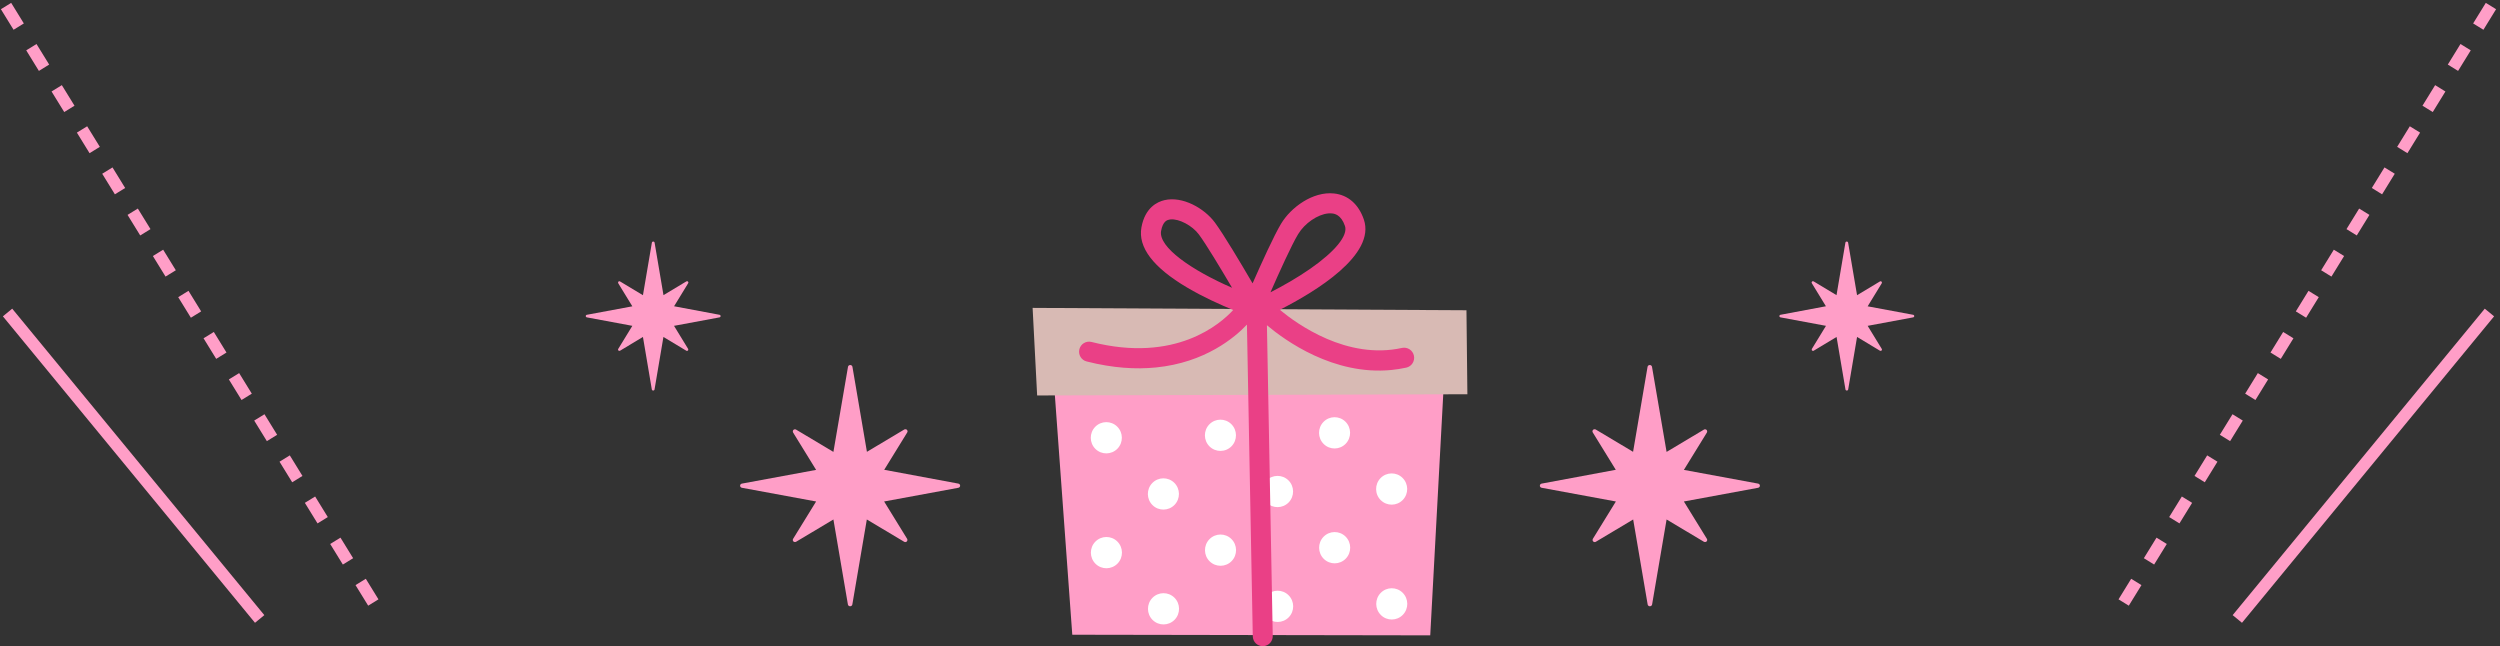 <svg width="414" height="107" viewBox="0 0 414 107" fill="none" xmlns="http://www.w3.org/2000/svg">
<rect x="0" y="0" width="414" height="107" fill="#333333" stroke="none"/>
<g clip-path="url(#clip0_3222_4283)">
<path d="M239.442 57.156L173.846 53.902L177.57 105.111L236.848 105.214L239.442 57.156Z" fill="#FF9EC7"/>
<path d="M181.406 74.344C182.421 75.344 184.051 75.323 185.045 74.305C186.039 73.284 186.022 71.644 185.007 70.644C183.991 69.644 182.361 69.665 181.367 70.682C180.373 71.704 180.39 73.344 181.406 74.344Z" fill="white"/>
<path d="M181.422 93.365C182.438 94.365 184.063 94.344 185.062 93.327C186.056 92.305 186.039 90.665 185.023 89.665C184.008 88.665 182.378 88.682 181.384 89.704C180.39 90.725 180.407 92.361 181.422 93.365Z" fill="white"/>
<path d="M190.86 83.651C191.875 84.651 193.505 84.63 194.499 83.612C195.493 82.591 195.476 80.951 194.461 79.951C193.445 78.95 191.815 78.967 190.821 79.989C189.827 81.011 189.844 82.651 190.86 83.651Z" fill="white"/>
<path d="M200.305 73.936C201.321 74.932 202.95 74.915 203.944 73.897C204.938 72.876 204.917 71.236 203.906 70.236C202.891 69.235 201.261 69.253 200.267 70.274C199.273 71.296 199.29 72.936 200.305 73.936Z" fill="white"/>
<path d="M190.877 102.668C191.893 103.668 193.518 103.651 194.517 102.63C195.511 101.608 195.494 99.968 194.478 98.968C193.463 97.972 191.833 97.989 190.839 99.006C189.845 100.032 189.862 101.668 190.877 102.668Z" fill="white"/>
<path d="M200.319 92.957C201.338 93.954 202.964 93.936 203.958 92.919C204.952 91.897 204.931 90.257 203.92 89.257C202.904 88.257 201.274 88.274 200.28 89.296C199.286 90.317 199.303 91.957 200.319 92.957Z" fill="white"/>
<path d="M209.765 83.243C210.776 84.243 212.406 84.226 213.4 83.204C214.394 82.183 214.377 80.543 213.362 79.543C212.346 78.546 210.716 78.564 209.727 79.581C208.733 80.603 208.75 82.243 209.765 83.243Z" fill="white"/>
<path d="M219.206 73.528C220.222 74.529 221.847 74.511 222.841 73.49C223.836 72.468 223.818 70.828 222.803 69.828C221.788 68.828 220.162 68.845 219.168 69.867C218.174 70.888 218.191 72.524 219.206 73.528Z" fill="white"/>
<path d="M209.777 102.26C210.793 103.26 212.418 103.243 213.417 102.222C214.411 101.2 214.394 99.56 213.374 98.56C212.359 97.559 210.733 97.581 209.739 98.598C208.741 99.62 208.762 101.26 209.777 102.26Z" fill="white"/>
<path d="M219.219 92.55C220.234 93.55 221.864 93.533 222.858 92.511C223.852 91.49 223.835 89.85 222.819 88.849C221.804 87.849 220.174 87.866 219.18 88.888C218.186 89.91 218.207 91.55 219.219 92.55Z" fill="white"/>
<path d="M228.66 82.831C229.676 83.831 231.306 83.814 232.3 82.792C233.294 81.771 233.272 80.135 232.257 79.135C231.242 78.135 229.612 78.156 228.618 79.174C227.624 80.2 227.645 81.835 228.656 82.831H228.66Z" fill="white"/>
<path d="M228.677 101.853C229.693 102.853 231.318 102.836 232.312 101.814C233.306 100.792 233.289 99.157 232.274 98.152C231.258 97.152 229.629 97.169 228.639 98.191C227.645 99.213 227.662 100.852 228.677 101.848V101.853Z" fill="white"/>
<path d="M190.652 64.522C191.667 65.523 193.297 65.501 194.291 64.484C195.285 63.462 195.268 61.822 194.253 60.822C193.237 59.822 191.607 59.839 190.613 60.861C189.619 61.882 189.636 63.522 190.652 64.522Z" fill="#898989"/>
<path d="M209.552 64.115C210.563 65.115 212.193 65.093 213.187 64.076C214.181 63.054 214.164 61.414 213.149 60.414C212.133 59.414 210.504 59.435 209.514 60.453C208.52 61.474 208.537 63.114 209.552 64.115Z" fill="#898989"/>
<path d="M228.448 63.707C229.464 64.707 231.094 64.69 232.088 63.668C233.082 62.646 233.06 61.011 232.045 60.006C231.03 59.01 229.4 59.028 228.406 60.045C227.412 61.071 227.433 62.706 228.444 63.707H228.448Z" fill="#898989"/>
<path d="M180.574 54.206C180.702 54.576 180.903 54.923 181.197 55.215C182.213 56.216 183.842 56.198 184.836 55.177C185.045 54.962 185.199 54.717 185.314 54.46C184.017 54.417 181.914 54.301 180.574 54.211V54.206Z" fill="#898989"/>
<path d="M243 65.287L171.751 65.489L171 50.987L242.846 51.378L243 65.287Z" fill="#D8BAB4"/>
<path d="M234.143 58.886C233.947 57.989 233.068 57.427 232.172 57.615C223.072 59.625 214.803 53.679 211.936 51.301C217.896 48.274 227.867 42.2 225.849 36.336C224.979 33.812 223.229 32.283 220.921 32.039C217.397 31.665 213.762 34.348 212.137 37.066C210.964 39.019 208.916 43.539 207.427 46.922C205.524 43.664 202.644 38.822 201.189 36.855C199.431 34.477 195.822 32.442 192.827 33.146C191.662 33.421 189.614 34.37 189.021 37.654C188.424 40.947 190.967 44.295 196.573 47.609C199.244 49.189 202.098 50.468 204.218 51.335C202.136 53.61 194.7 60.174 180.753 56.628C179.87 56.405 178.97 56.942 178.744 57.834C178.522 58.723 179.055 59.629 179.942 59.856C184.298 60.964 188.104 61.183 191.385 60.857C199.602 60.05 204.517 55.851 206.492 53.756L207.461 105.378C207.478 106.296 208.233 107.026 209.146 107.009C209.189 107.009 209.236 107.009 209.278 107C210.127 106.914 210.784 106.189 210.767 105.313L209.803 53.859C212.802 56.383 220.853 62.209 230.423 61.269C231.233 61.187 232.057 61.058 232.884 60.878C233.776 60.681 234.339 59.796 234.147 58.895L234.143 58.886ZM214.97 38.779C216.062 36.958 218.204 35.516 219.936 35.344C220.158 35.323 220.371 35.323 220.576 35.344C220.943 35.383 222.069 35.503 222.726 37.422C223.264 38.985 221.101 41.642 216.937 44.535C214.837 45.995 212.435 47.36 210.388 48.407C211.842 45.089 213.869 40.607 214.965 38.783L214.97 38.779ZM192.277 38.242C192.571 36.615 193.305 36.443 193.582 36.379C193.663 36.362 193.749 36.345 193.838 36.336C195.238 36.199 197.435 37.34 198.54 38.834C199.768 40.491 202.192 44.531 204.031 47.656C197.362 44.763 191.79 40.925 192.277 38.242Z" fill="#EA4086"/>
</g>
<path d="M1 1L63.5 102.5" stroke="#FF9EC7" stroke-width="2" stroke-dasharray="4 4"/>
<path d="M1.25 51.75L43 102.5" stroke="#FF9EC7" stroke-width="2"/>
<path d="M412.5 1L350 102.5" stroke="#FF9EC7" stroke-width="2" stroke-dasharray="4 4"/>
<path d="M412.25 51.75L370.5 102.5" stroke="#FF9EC7" stroke-width="2"/>
<g clip-path="url(#clip1_3222_4283)">
<path d="M291.136 80.083L278.851 77.814L282.658 71.636C282.738 71.494 282.722 71.305 282.61 71.195C282.498 71.085 282.306 71.053 282.162 71.148L275.987 74.835L273.572 60.746C273.54 60.573 273.396 60.447 273.204 60.447C273.012 60.447 272.868 60.573 272.836 60.746L270.437 74.82L264.262 71.132C264.118 71.053 263.926 71.069 263.814 71.179C263.702 71.289 263.67 71.478 263.766 71.62L267.573 77.798L255.304 80.083C255.128 80.115 255 80.257 255 80.43C255 80.603 255.128 80.745 255.304 80.777L267.589 83.046L263.782 89.224C263.702 89.366 263.718 89.555 263.83 89.665C263.942 89.775 264.134 89.807 264.278 89.713L270.453 86.025L272.852 100.098C272.884 100.271 273.028 100.398 273.22 100.398C273.412 100.398 273.556 100.271 273.588 100.098L275.987 86.025L282.162 89.713C282.306 89.791 282.498 89.775 282.61 89.665C282.722 89.555 282.754 89.366 282.658 89.224L278.851 83.046L291.136 80.777C291.312 80.745 291.44 80.603 291.44 80.43C291.44 80.257 291.312 80.115 291.136 80.083Z" fill="#FF9EC7"/>
</g>
<g clip-path="url(#clip2_3222_4283)">
<path d="M316.814 52.128L309.284 50.727L311.618 46.911C311.667 46.824 311.657 46.707 311.588 46.639C311.52 46.57 311.402 46.551 311.314 46.609L307.529 48.887L306.049 40.185C306.029 40.078 305.941 40 305.823 40C305.706 40 305.617 40.078 305.598 40.185L304.127 48.877L300.343 46.6C300.254 46.551 300.137 46.561 300.068 46.629C300 46.697 299.98 46.814 300.039 46.901L302.372 50.717L294.852 52.128C294.744 52.148 294.666 52.236 294.666 52.343C294.666 52.45 294.744 52.537 294.852 52.557L302.382 53.958L300.049 57.774C300 57.862 300.009 57.978 300.078 58.047C300.147 58.115 300.264 58.134 300.353 58.076L304.137 55.798L305.608 64.49C305.627 64.598 305.715 64.675 305.833 64.675C305.951 64.675 306.039 64.598 306.059 64.49L307.529 55.798L311.314 58.076C311.402 58.124 311.52 58.115 311.588 58.047C311.657 57.978 311.676 57.862 311.618 57.774L309.284 53.958L316.814 52.557C316.922 52.537 317 52.45 317 52.343C317 52.236 316.922 52.148 316.814 52.128Z" fill="#FF9EC7"/>
</g>
<g clip-path="url(#clip3_3222_4283)">
<path d="M122.864 80.083L135.149 77.814L131.342 71.636C131.262 71.494 131.278 71.305 131.39 71.195C131.502 71.085 131.694 71.053 131.838 71.148L138.013 74.835L140.428 60.746C140.46 60.573 140.604 60.447 140.796 60.447C140.988 60.447 141.132 60.573 141.164 60.746L143.563 74.82L149.738 71.132C149.882 71.053 150.074 71.069 150.186 71.179C150.298 71.289 150.33 71.478 150.234 71.62L146.427 77.798L158.696 80.083C158.872 80.115 159 80.257 159 80.43C159 80.603 158.872 80.745 158.696 80.777L146.411 83.046L150.218 89.224C150.298 89.366 150.282 89.555 150.17 89.665C150.058 89.775 149.866 89.807 149.722 89.713L143.547 86.025L141.148 100.098C141.116 100.271 140.972 100.398 140.78 100.398C140.588 100.398 140.444 100.271 140.412 100.098L138.013 86.025L131.838 89.713C131.694 89.791 131.502 89.775 131.39 89.665C131.278 89.555 131.246 89.366 131.342 89.224L135.149 83.046L122.864 80.777C122.688 80.745 122.56 80.603 122.56 80.43C122.56 80.257 122.688 80.115 122.864 80.083Z" fill="#FF9EC7"/>
</g>
<g clip-path="url(#clip4_3222_4283)">
<path d="M97.186 52.128L104.716 50.727L102.382 46.911C102.333 46.824 102.343 46.707 102.412 46.639C102.48 46.57 102.598 46.551 102.686 46.609L106.471 48.887L107.951 40.185C107.971 40.078 108.059 40 108.177 40C108.294 40 108.383 40.078 108.402 40.185L109.873 48.877L113.657 46.6C113.746 46.551 113.863 46.561 113.932 46.629C114 46.697 114.02 46.814 113.961 46.901L111.628 50.717L119.148 52.128C119.256 52.148 119.334 52.236 119.334 52.343C119.334 52.45 119.256 52.537 119.148 52.557L111.618 53.958L113.951 57.774C114 57.862 113.991 57.978 113.922 58.047C113.853 58.115 113.736 58.134 113.647 58.076L109.863 55.798L108.392 64.49C108.373 64.598 108.285 64.675 108.167 64.675C108.049 64.675 107.961 64.598 107.941 64.49L106.471 55.798L102.686 58.076C102.598 58.124 102.48 58.115 102.412 58.047C102.343 57.978 102.324 57.862 102.382 57.774L104.716 53.958L97.186 52.557C97.078 52.537 97 52.45 97 52.343C97 52.236 97.078 52.148 97.186 52.128Z" fill="#FF9EC7"/>
</g>
<defs>
<clipPath id="clip0_3222_4283">
<rect width="72" height="75" fill="white" transform="translate(171 32)"/>
</clipPath>
<clipPath id="clip1_3222_4283">
<rect width="36.44" height="39.967" fill="white" transform="translate(255 60.447)"/>
</clipPath>
<clipPath id="clip2_3222_4283">
<rect width="22.334" height="24.685" fill="white" transform="translate(294.666 40)"/>
</clipPath>
<clipPath id="clip3_3222_4283">
<rect width="36.44" height="39.967" fill="white" transform="matrix(-1 0 0 1 159 60.447)"/>
</clipPath>
<clipPath id="clip4_3222_4283">
<rect width="22.334" height="24.685" fill="white" transform="matrix(-1 0 0 1 119.334 40)"/>
</clipPath>
</defs>
</svg>
